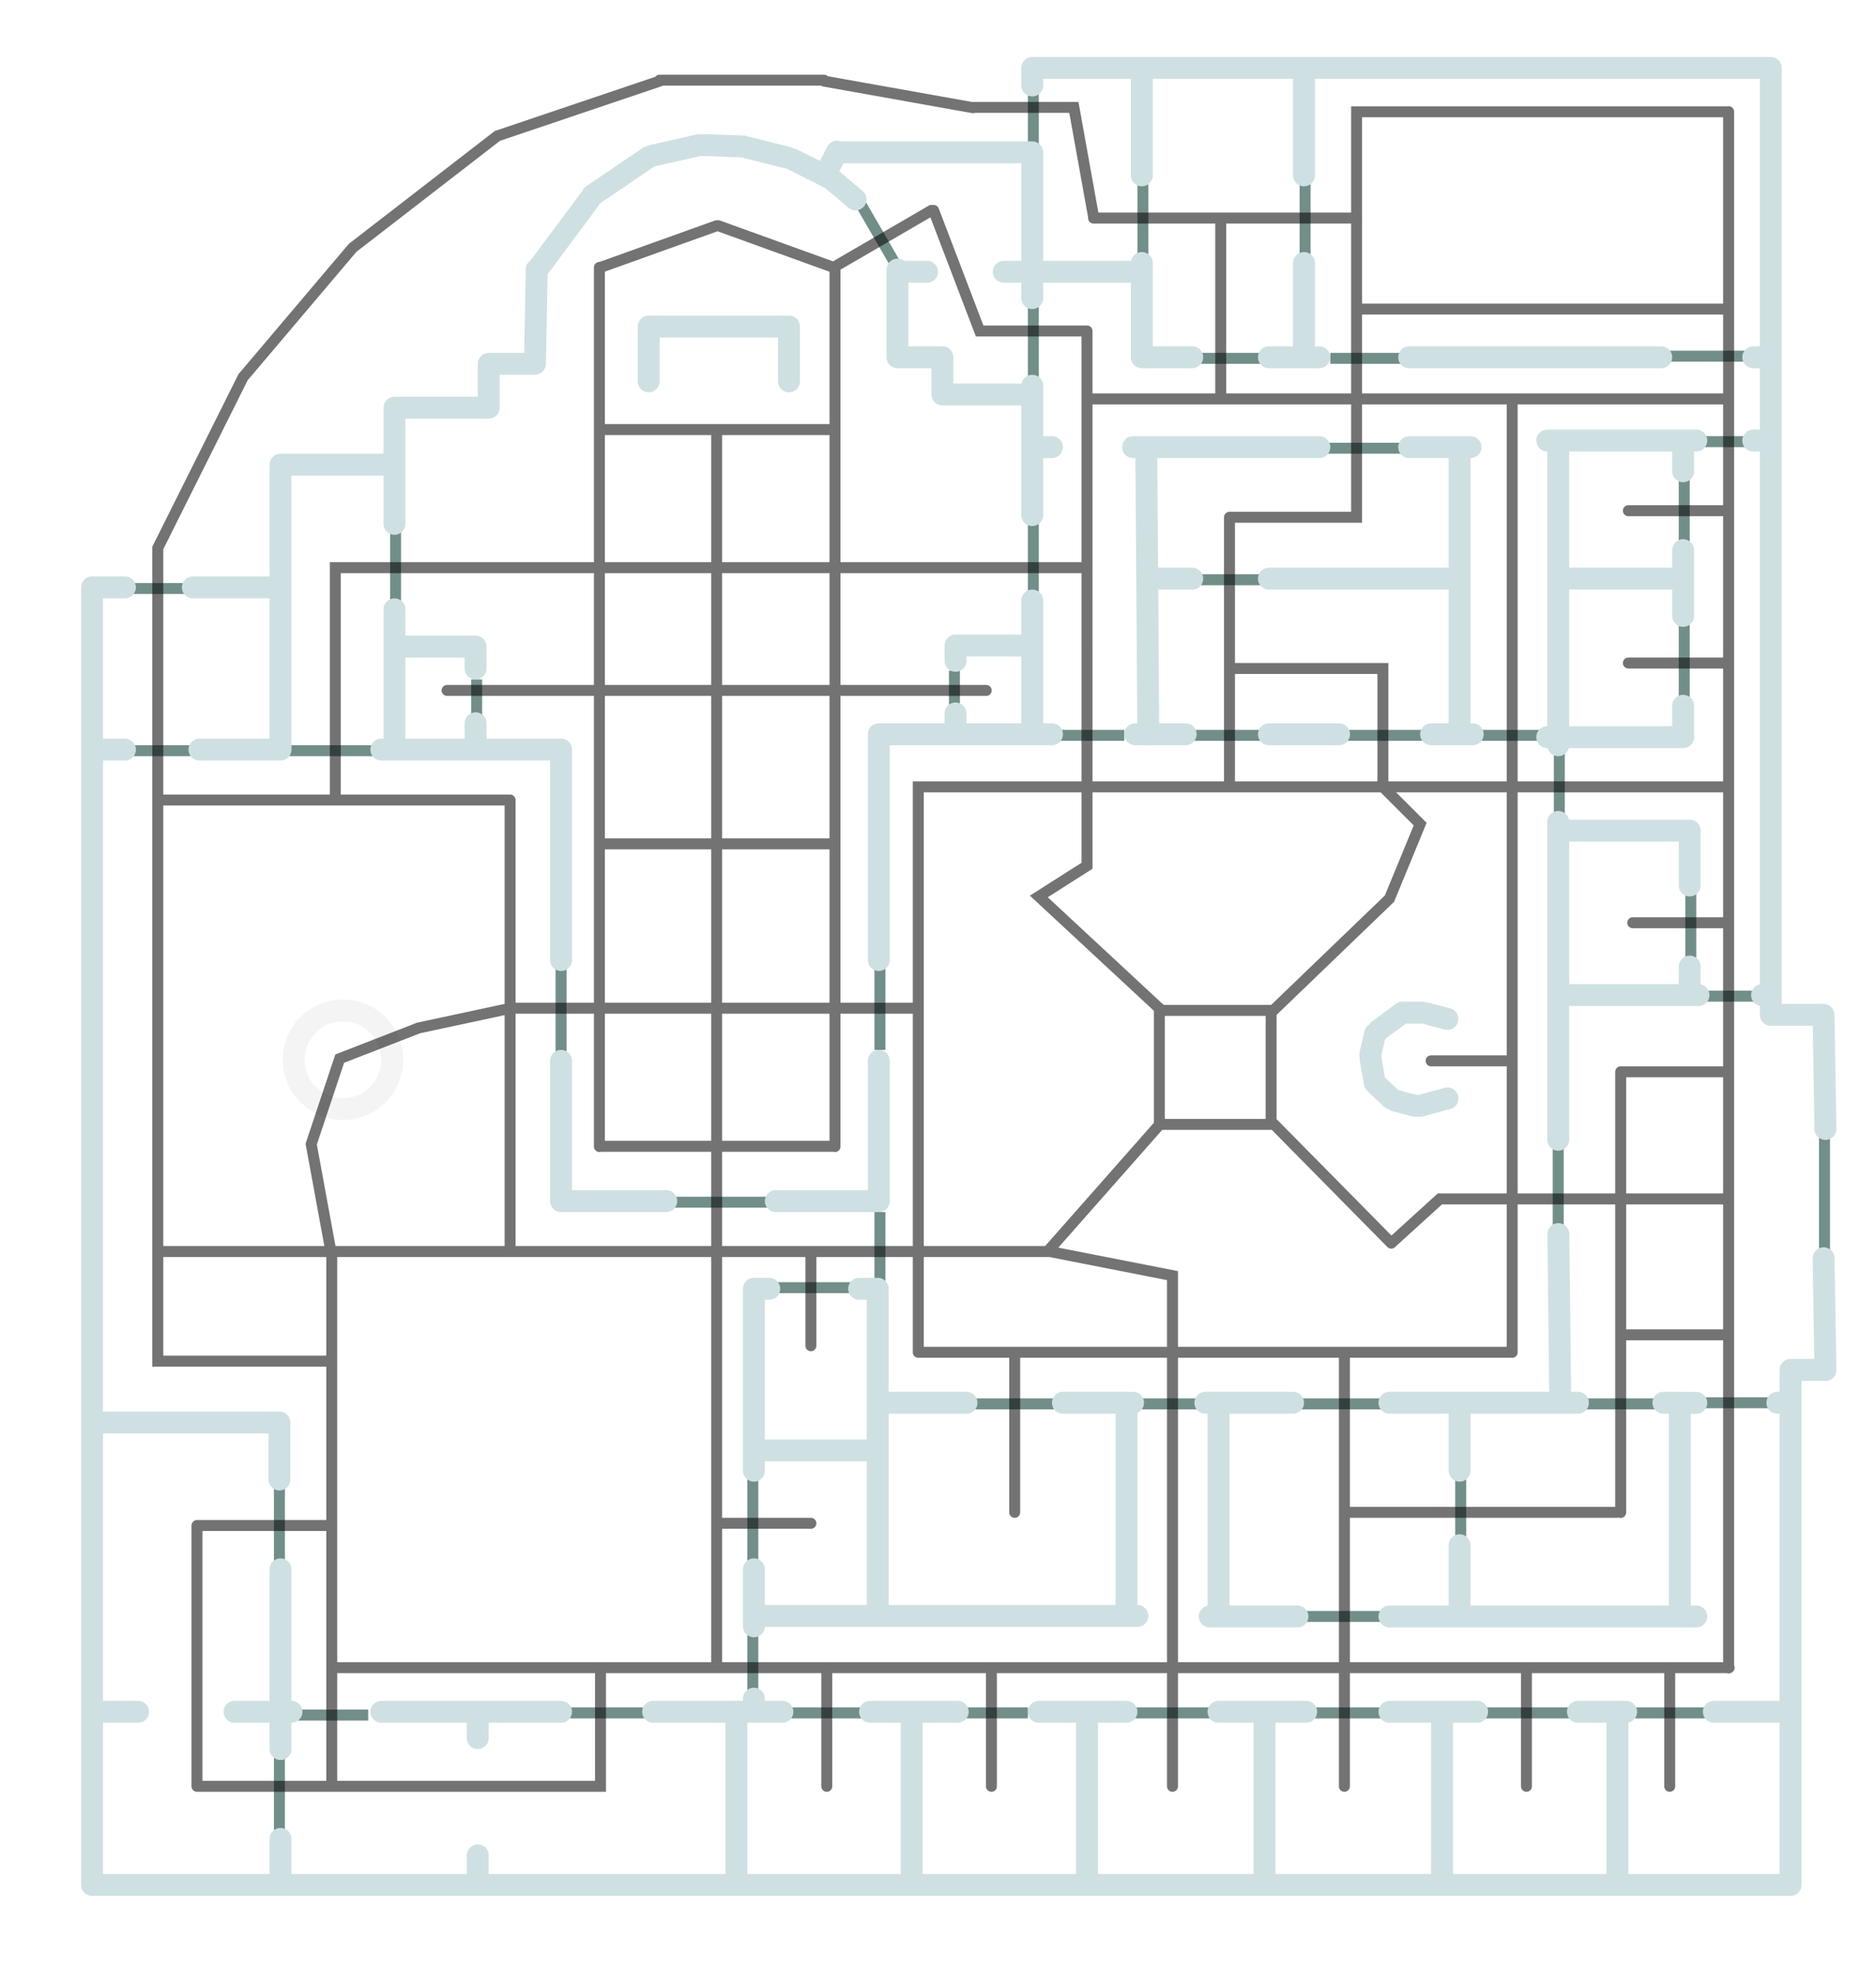 <svg width="856" height="900" viewBox="0 0 856 900" fill="none" xmlns="http://www.w3.org/2000/svg">
<line x1="58" y1="268.5" x2="85" y2="268.5" stroke="#728E89" stroke-width="5"/>
<line x1="60" y1="342.5" x2="88" y2="342.5" stroke="#728E89" stroke-width="5"/>
<line x1="481" y1="335.5" x2="513" y2="335.5" stroke="#728E89" stroke-width="5"/>
<line x1="604" y1="204.5" x2="640" y2="204.5" stroke="#728E89" stroke-width="5"/>
<line x1="546" y1="264.5" x2="578" y2="264.5" stroke="#728E89" stroke-width="5"/>
<line x1="545" y1="335.5" x2="577" y2="335.5" stroke="#728E89" stroke-width="5"/>
<line x1="613" y1="335.5" x2="650" y2="335.5" stroke="#728E89" stroke-width="5"/>
<line x1="673" y1="335.5" x2="704" y2="335.5" stroke="#728E89" stroke-width="5"/>
<line x1="762" y1="162.5" x2="797" y2="162.5" stroke="#728E89" stroke-width="5"/>
<line x1="543" y1="163.5" x2="575" y2="163.5" stroke="#728E89" stroke-width="5"/>
<line x1="607" y1="163.5" x2="642" y2="163.5" stroke="#728E89" stroke-width="5"/>
<line x1="774" y1="201.5" x2="806" y2="201.5" stroke="#728E89" stroke-width="5"/>
<line x1="129" y1="342.5" x2="173" y2="342.5" stroke="#728E89" stroke-width="5"/>
<line x1="136" y1="782.5" x2="168" y2="782.5" stroke="#728E89" stroke-width="5"/>
<line x1="260" y1="781.5" x2="295" y2="781.5" stroke="#728E89" stroke-width="5"/>
<line x1="360" y1="781.5" x2="394" y2="781.5" stroke="#728E89" stroke-width="5"/>
<line x1="437" y1="781.5" x2="469" y2="781.5" stroke="#728E89" stroke-width="5"/>
<line x1="442" y1="640.5" x2="481" y2="640.5" stroke="#728E89" stroke-width="5"/>
<line x1="515" y1="640.5" x2="547" y2="640.5" stroke="#728E89" stroke-width="5"/>
<line x1="592" y1="640.5" x2="631" y2="640.5" stroke="#728E89" stroke-width="5"/>
<line x1="595" y1="737.5" x2="630" y2="737.5" stroke="#728E89" stroke-width="5"/>
<line x1="355" y1="587.5" x2="389" y2="587.5" stroke="#728E89" stroke-width="5"/>
<line x1="307" y1="548.5" x2="351" y2="548.5" stroke="#728E89" stroke-width="5"/>
<line x1="517" y1="781.5" x2="553" y2="781.5" stroke="#728E89" stroke-width="5"/>
<line x1="599" y1="781.5" x2="631" y2="781.5" stroke="#728E89" stroke-width="5"/>
<line x1="676" y1="781.5" x2="717" y2="781.5" stroke="#728E89" stroke-width="5"/>
<line x1="746" y1="781.5" x2="778" y2="781.5" stroke="#728E89" stroke-width="5"/>
<line x1="723" y1="640.5" x2="755" y2="640.5" stroke="#728E89" stroke-width="5"/>
<path d="M773 640H813" stroke="#728E89" stroke-width="5"/>
<line x1="775" y1="454.5" x2="807" y2="454.5" stroke="#728E89" stroke-width="5"/>
<line x1="180.5" y1="274" x2="180.5" y2="242" stroke="#728E89" stroke-width="5"/>
<line x1="401.5" y1="479" x2="401.5" y2="441" stroke="#728E89" stroke-width="5"/>
<line x1="401.5" y1="585" x2="401.5" y2="553" stroke="#728E89" stroke-width="5"/>
<path d="M711 560V523" stroke="#728E89" stroke-width="5"/>
<line x1="711.5" y1="375" x2="711.5" y2="343" stroke="#728E89" stroke-width="5"/>
<line x1="771.5" y1="437" x2="771.5" y2="405" stroke="#728E89" stroke-width="5"/>
<line x1="768.5" y1="318" x2="768.5" y2="285" stroke="#728E89" stroke-width="5"/>
<line x1="768.5" y1="249" x2="768.5" y2="217" stroke="#728E89" stroke-width="5"/>
<line x1="832.5" y1="572" x2="832.5" y2="518" stroke="#728E89" stroke-width="5"/>
<path d="M256 481V441" stroke="#728E89" stroke-width="5"/>
<line x1="127.5" y1="714" x2="127.5" y2="676" stroke="#728E89" stroke-width="5"/>
<line x1="343.5" y1="713" x2="343.5" y2="673" stroke="#728E89" stroke-width="5"/>
<line x1="343.5" y1="773.017" x2="343.5" y2="744" stroke="#728E89" stroke-width="5"/>
<line x1="666.5" y1="706" x2="666.5" y2="674" stroke="#728E89" stroke-width="5"/>
<line x1="127.5" y1="835" x2="127.5" y2="801" stroke="#728E89" stroke-width="5"/>
<line x1="217.5" y1="327" x2="217.5" y2="310" stroke="#728E89" stroke-width="5"/>
<line x1="435.5" y1="323" x2="435.5" y2="306" stroke="#728E89" stroke-width="5"/>
<line x1="471.5" y1="270" x2="471.5" y2="238" stroke="#728E89" stroke-width="5"/>
<line x1="521.5" y1="116" x2="521.5" y2="84" stroke="#728E89" stroke-width="5"/>
<line x1="471.5" y1="172" x2="471.5" y2="140" stroke="#728E89" stroke-width="5"/>
<line x1="471.5" y1="68" x2="471.5" y2="36" stroke="#728E89" stroke-width="5"/>
<line x1="595.5" y1="116" x2="595.5" y2="84" stroke="#728E89" stroke-width="5"/>
<line x1="408.857" y1="120.952" x2="392.836" y2="93.252" stroke="#728E89" stroke-width="5"/>
<path d="M42 860.015V268.985M127.5 675.007V648.993M128 860.016V839M218 860V846.5M218 793V781M336 860V781M416 860V781M496 860V781M577 860V781M658 860V781M42 860H817V625M633.998 737.5H774.002M634 640H720M345.998 737.247H519M782 781H817M634 781H674M556 781H596M551.995 737.5H592.005M713 454H775M651.108 462.437L660.437 464.892M641 462H649M629.06 470.006L640.009 461.94M625.265 480.996L627.424 471.735M627.232 493.909L625.338 482.768M634.934 501.262L628.262 495.066M645.892 504.563L636.563 502.108M660.492 501.139L648.139 504.508M715 379H771V404M715 264H762M706 201H774M517 204H602M579 163H602M800 163H808M800 201H808M544 163H521V120M458 124H518M471 180H430V163H411M296 149H360M410 124H423M643 204H671M653 335H672M525 264H544M472 204H480M518 335H541M579 335H611M402 335H480M579 264H662M381.998 69.5H471.003M643 163H758M472 31H808M705.996 336.317H768.001M550 640H590M485 640H517M351 588H344V671M392 588H399M405 640H441M349.995 661.75H399.001M354 548H401V484M257 548H304M298 781H357M174 781H256M45 649H127M174 342H256V438M91 342H127M181.5 295H217V305M471 294.5H436V301.5M128 212H180M88 268H124M181 186H223V167M42 268H57M223 166H244M42 342H57M474 781H514M397 781H437M107 781H133M42 781H63M720 781H742M759 640L774.002 640.058M818 625H832M808 463H832M804 454H808M811 640H815M738 860V781M256 548V484M180 342V278M471 335V274M471 235V176M471 136V70M523.964 335.036L523.036 205.036M711 340V202M711 520V375M807.989 461.057V31M666 335V205M595 159V120M521 80.009V34M595 80.009V34M296 174V150M217 339V330M436 333V325.5M244.095 165.907L244.907 122.905M245.971 122.004L269.004 91.029M270.34 89.057L296.057 71.66M297.776 71.022L319.021 66.224M321.175 66.182L339.182 66.825M341.063 67.362L359.362 71.937M361.708 72.764L378.764 81.292M379.045 81.396L390.396 90.955M409.5 163.005V122.995M376.84 79.105L381.955 69.16M471 39V31M768 215V202M768 336V322M771 454V441M360 174V150M768 281V251M832.919 515.083L832.083 464.081M832.919 625.083L832.083 574.081M666 671V640M666 737V705M711.943 640.058L711.058 563.057M180 239V186M128 342V213M401 438V335M514 737V641M556 737V641M766.5 737.5V687.5V640M400.5 737.001V587.998M344 742V716M344 781V775M128 798V716" stroke="#CFE0E2" stroke-width="10" stroke-linecap="round" stroke-linejoin="round"/>
<circle cx="156.5" cy="483.5" r="22.5" stroke="#EAEAEA" stroke-opacity="0.5" stroke-width="10"/>
<path d="M788.75 761V50.941M689.995 617.009V181.97M739.5 690.043V488.999M613.437 815.001V617.987M696.5 815.005V760.995M761.875 815V760.999M452.375 815.007V760.992M463 690.014V617.986M370 614V571M151 571L142 522L155 483L191 469L233 460H419M529 513.078V460M377.25 815.001V760.994M274 761V815H90M89.873 815V695.997M151.374 815.003V572M232.749 571V364.999M153 365V259H496M273.5 523.107V122M381 523.108V122M419 617V359H788M495.986 150.995L496 395L474 409L530 461H580V513H530M561 359.008V235.992M557 182V100M499 99L490 49H444M327 760V196M789 760.877H152M151 696H90M151 621H72L72 250L110.958 172M72 571H478L529.176 513M690 616.979H418.997M738 690H614M787 547H657L635 567M788 182H496M788 141H619M788 51H619V236H561M381 523H274M381 385H274M232 365H72M380 196H275M450 315H204M787 609H740M787 489H740M788 421H745M690 484H653M788.006 302.5H742.994M788 233H743M496 151H447L426 96M327 103L274 122M425 96L381 121.611M380.59 122.083L327.64 102.942M443.949 49.141L376 37M375.953 36.571H300.996M301 37L227 62M226.958 62L161 113M160.958 113L111 172M561 305H631V359L648 376L634 410L581 461M619.019 99.5H498.981M370 695H327M479 571L535 582V815M634.837 567.199L581.163 512.802" stroke="black" stroke-opacity="0.55" stroke-width="5" stroke-linecap="round"/>
</svg>
